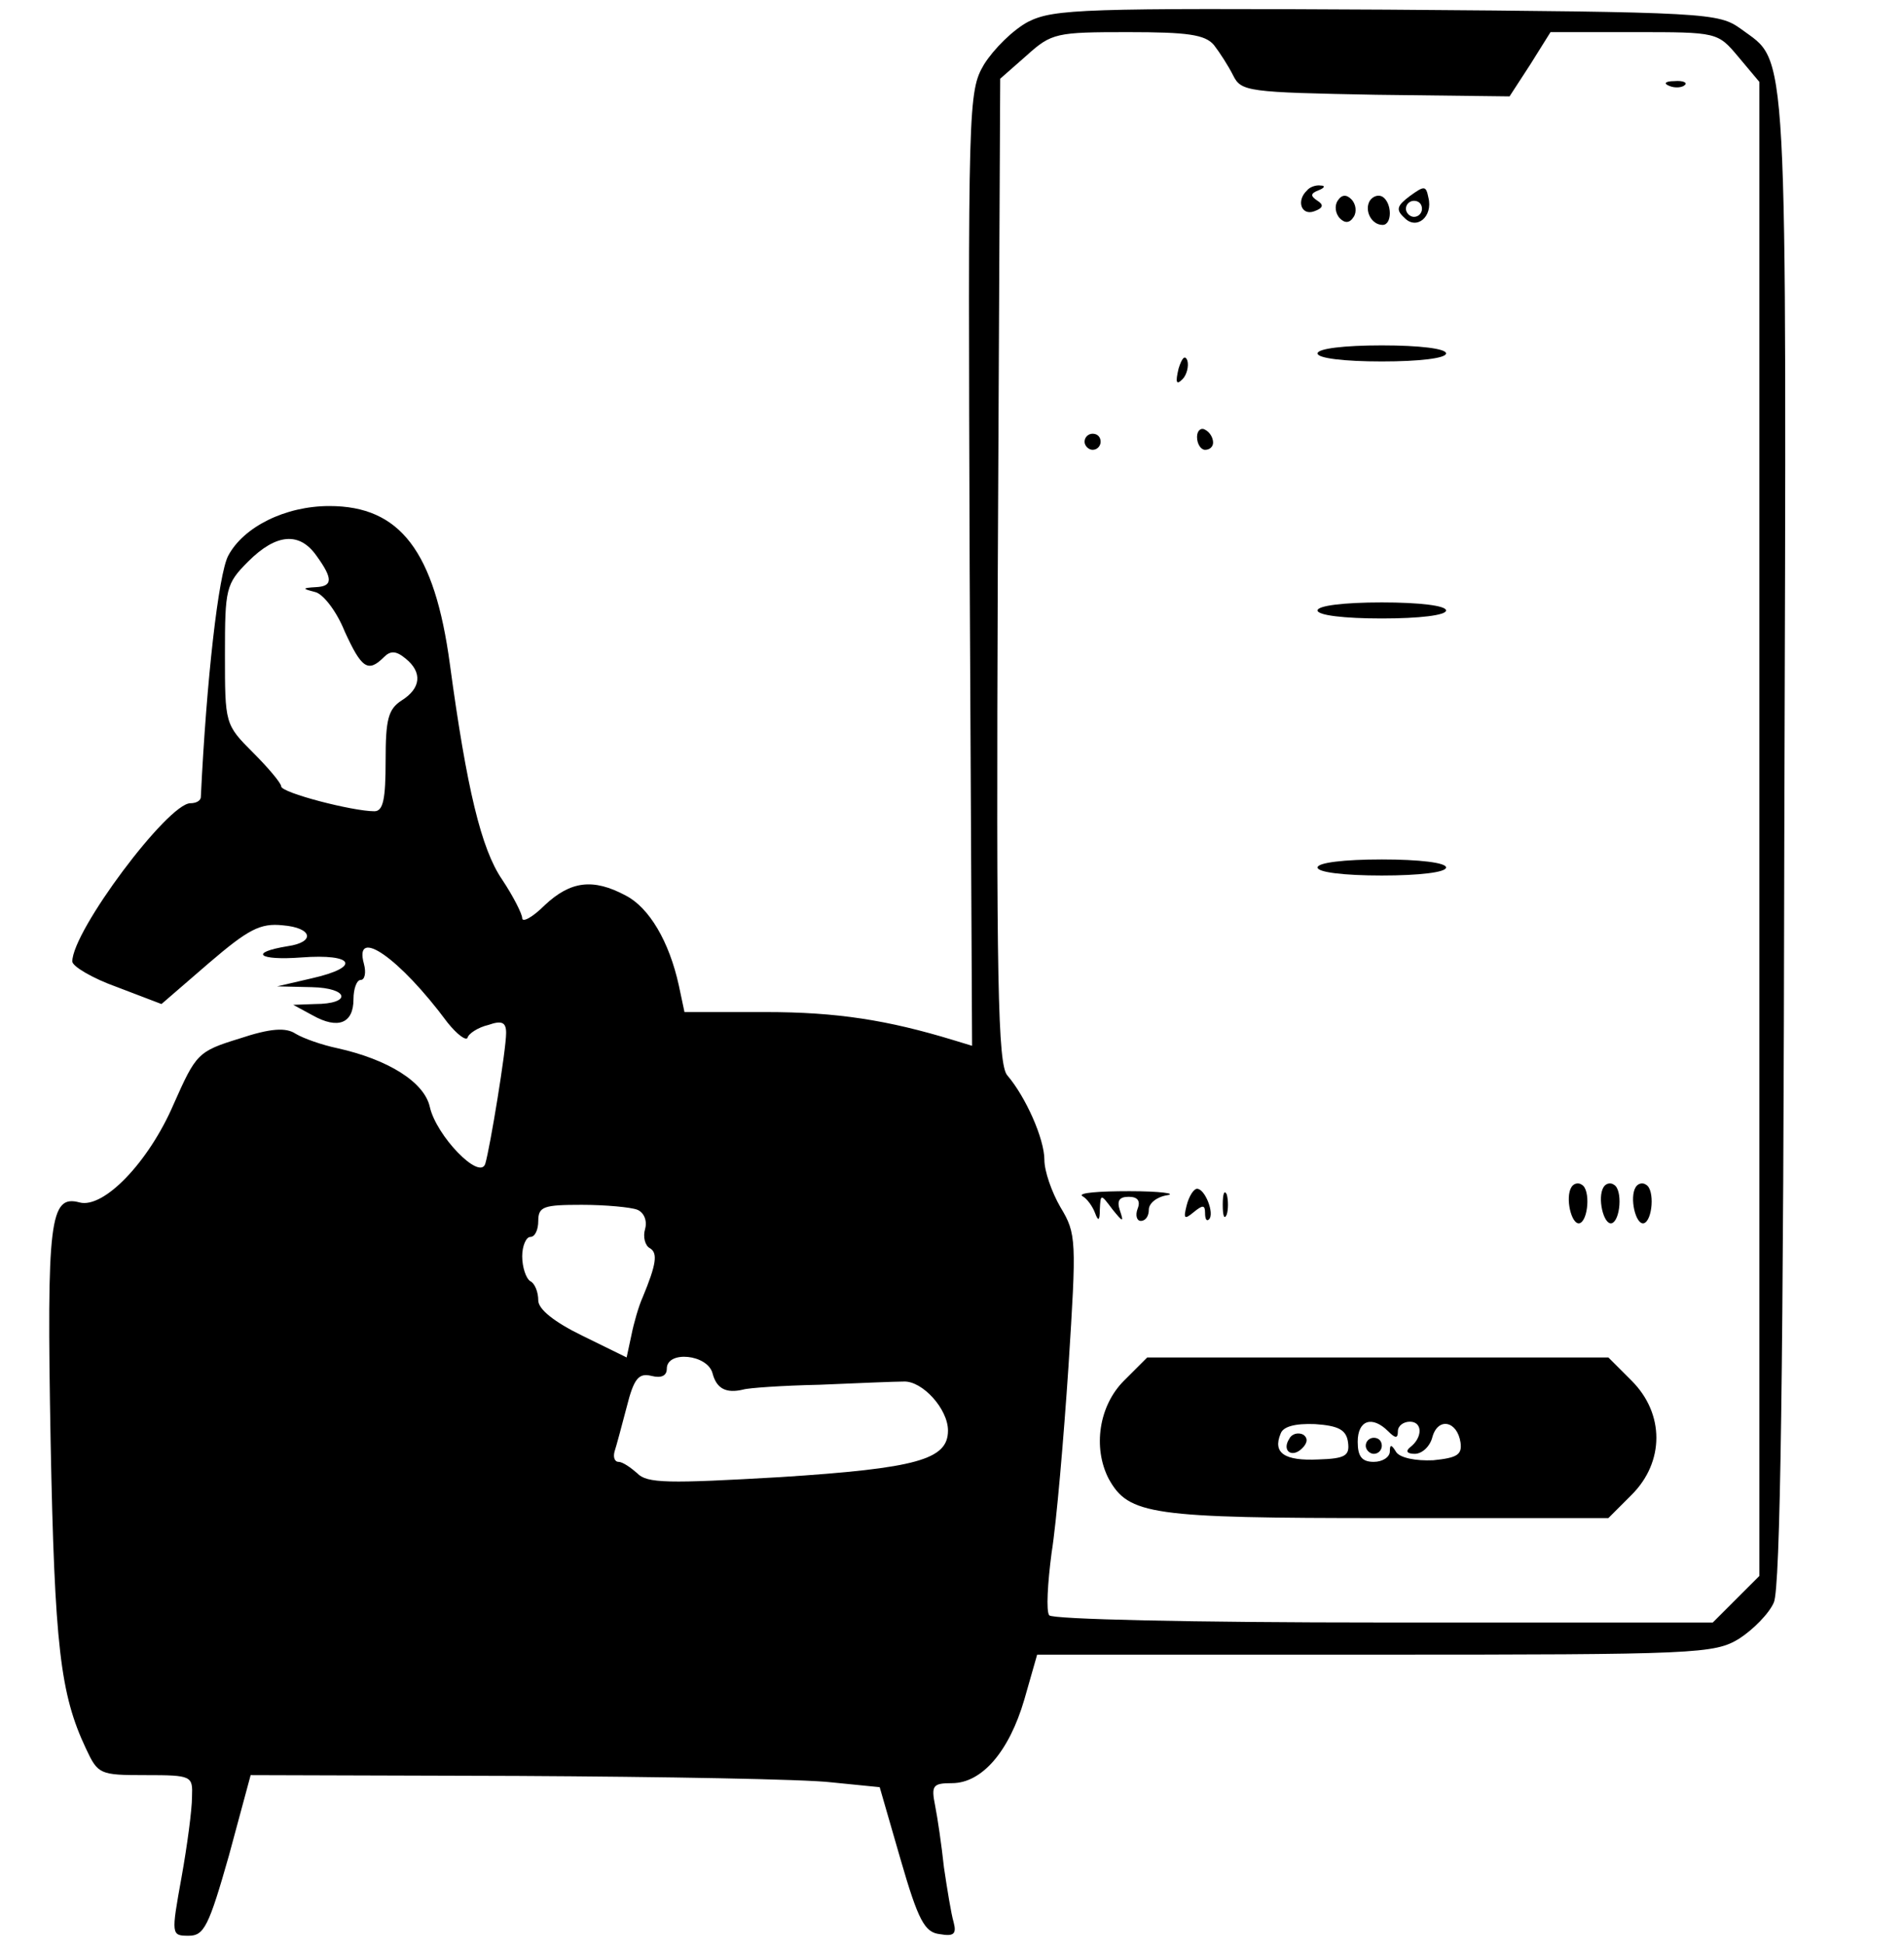 <?xml version="1.0" standalone="no"?>
<!DOCTYPE svg PUBLIC "-//W3C//DTD SVG 20010904//EN"
 "http://www.w3.org/TR/2001/REC-SVG-20010904/DTD/svg10.dtd">
<svg version="1.0" xmlns="http://www.w3.org/2000/svg"
 width="237pt" height="242pt" viewBox="0 0 237 242"
 preserveAspectRatio="xMidYMid meet">

<g transform="translate(0,242) scale(0.1,-0.1)"
fill="#000000" stroke="none">
<path d="M1280 2393 c-19 -10 -43 -34 -55 -53 -20 -34 -20 -48 -18 -629 l3
-593 -23 7 c-82 25 -145 35 -234 35 l-101 0 -7 33 c-12 55 -37 97 -66 112 -41
22 -69 18 -101 -12 -15 -15 -28 -22 -28 -16 0 5 -11 27 -25 48 -26 38 -44 113
-65 268 -19 141 -62 197 -150 197 -55 0 -107 -26 -126 -62 -12 -23 -27 -154
-34 -300 0 -5 -6 -8 -13 -8 -28 0 -147 -159 -147 -197 0 -6 25 -21 56 -32 l55
-21 59 51 c49 42 64 50 92 47 37 -3 41 -21 6 -26 -49 -8 -36 -18 17 -14 66 5
75 -12 13 -26 l-43 -10 43 -1 c47 -1 50 -21 4 -21 l-27 -1 24 -13 c32 -18 51
-10 51 20 0 13 4 24 9 24 5 0 7 9 4 20 -13 47 44 8 104 -73 12 -15 23 -23 25
-19 1 5 13 13 26 16 17 6 22 3 22 -10 0 -21 -20 -143 -26 -163 -7 -21 -61 35
-69 71 -7 31 -52 59 -115 73 -19 4 -42 12 -52 18 -12 8 -31 7 -70 -6 -52 -16
-54 -19 -82 -82 -31 -72 -87 -130 -117 -122 -37 10 -41 -22 -36 -297 5 -256
12 -315 44 -383 15 -32 17 -33 74 -33 58 0 59 -1 58 -27 0 -16 -6 -61 -13
-100 -13 -72 -13 -73 9 -73 19 0 25 12 50 100 l27 100 332 -1 c182 -1 358 -4
391 -8 l60 -6 26 -90 c22 -76 30 -91 49 -93 17 -3 21 0 17 15 -3 10 -8 41 -12
68 -3 28 -8 62 -11 77 -5 25 -3 28 21 28 37 0 71 39 90 104 l16 56 421 0 c401
0 422 1 453 20 17 11 37 31 43 45 8 18 12 283 13 952 3 1012 5 963 -54 1007
-28 20 -40 21 -440 24 -377 2 -415 1 -447 -15z m231 -29 c7 -9 18 -26 24 -38
10 -20 18 -21 178 -24 l166 -2 26 40 25 40 104 0 c104 0 104 0 130 -31 l26
-31 0 -930 0 -930 -29 -29 -29 -29 -411 0 c-238 0 -412 4 -415 9 -4 5 -2 40 3
78 6 37 15 142 21 232 10 157 10 165 -10 198 -11 19 -20 45 -20 59 0 26 -23
78 -46 105 -12 13 -14 115 -12 628 l3 613 33 29 c31 28 37 29 126 29 74 0 96
-3 107 -16z m-1117 -636 c21 -29 20 -38 -1 -39 -17 -1 -17 -2 -1 -6 10 -2 27
-24 37 -49 21 -46 29 -52 49 -32 8 8 15 8 27 -2 21 -17 19 -37 -5 -52 -17 -11
-20 -24 -20 -75 0 -48 -3 -63 -14 -63 -27 0 -116 23 -116 31 0 4 -16 23 -35
42 -35 35 -35 36 -35 122 0 82 1 88 29 116 35 35 64 37 85 7z m399 -814 c8 -3
13 -13 10 -24 -3 -10 0 -21 6 -24 10 -6 8 -20 -9 -61 -5 -11 -11 -32 -14 -47
l-6 -28 -55 27 c-35 17 -55 33 -55 44 0 10 -4 21 -10 24 -5 3 -10 17 -10 31 0
13 5 24 10 24 6 0 10 9 10 20 0 18 7 20 54 20 30 0 61 -3 69 -6z m94 -204 c5
-19 17 -25 38 -20 6 2 48 5 95 6 47 2 94 4 105 4 23 1 55 -34 55 -61 0 -36
-38 -47 -209 -58 -139 -8 -166 -8 -178 5 -8 7 -18 14 -23 14 -5 0 -7 6 -5 13
2 6 9 32 15 55 9 36 15 43 31 39 12 -3 19 0 19 9 0 23 51 18 57 -6z"/>
<path d="M2078 2313 c7 -3 16 -2 19 1 4 3 -2 6 -13 5 -11 0 -14 -3 -6 -6z"/>
<path d="M1627 2183 c-14 -13 -7 -32 9 -26 11 4 12 8 4 13 -9 6 -9 9 1 13 8 3
9 6 3 6 -6 1 -14 -2 -17 -6z"/>
<path d="M1755 2176 c-16 -12 -18 -17 -7 -27 15 -16 36 1 30 25 -3 15 -5 15
-23 2z m15 -16 c0 -5 -4 -10 -10 -10 -5 0 -10 5 -10 10 0 6 5 10 10 10 6 0 10
-4 10 -10z"/>
<path d="M1665 2170 c-4 -6 -3 -16 3 -22 6 -6 12 -6 17 2 4 6 3 16 -3 22 -6 6
-12 6 -17 -2z"/>
<path d="M1705 2170 c-7 -12 2 -30 16 -30 12 0 12 27 0 35 -5 3 -12 1 -16 -5z"/>
<path d="M1640 1980 c0 -6 33 -10 80 -10 47 0 80 4 80 10 0 6 -33 10 -80 10
-47 0 -80 -4 -80 -10z"/>
<path d="M1467 1961 c-4 -17 -3 -21 5 -13 5 5 8 16 6 23 -3 8 -7 3 -11 -10z"/>
<path d="M1490 1876 c0 -9 5 -16 10 -16 6 0 10 4 10 9 0 6 -4 13 -10 16 -5 3
-10 -1 -10 -9z"/>
<path d="M1350 1870 c0 -5 5 -10 10 -10 6 0 10 5 10 10 0 6 -4 10 -10 10 -5 0
-10 -4 -10 -10z"/>
<path d="M1640 1660 c0 -6 33 -10 80 -10 47 0 80 4 80 10 0 6 -33 10 -80 10
-47 0 -80 -4 -80 -10z"/>
<path d="M1640 1340 c0 -6 33 -10 80 -10 47 0 80 4 80 10 0 6 -33 10 -80 10
-47 0 -80 -4 -80 -10z"/>
<path d="M1956 942 c-8 -13 0 -47 10 -45 11 3 14 42 3 48 -4 3 -10 2 -13 -3z"/>
<path d="M1996 942 c-8 -13 0 -47 10 -45 11 3 14 42 3 48 -4 3 -10 2 -13 -3z"/>
<path d="M2036 942 c-8 -13 0 -47 10 -45 11 3 14 42 3 48 -4 3 -10 2 -13 -3z"/>
<path d="M1347 931 c6 -3 13 -13 16 -21 4 -11 6 -10 6 4 1 20 1 20 16 0 13
-16 14 -16 9 -1 -4 12 -1 17 11 17 11 0 15 -5 11 -15 -3 -8 -1 -15 4 -15 6 0
10 6 10 14 0 8 10 16 23 18 12 2 -9 5 -47 5 -38 0 -64 -2 -59 -6z"/>
<path d="M1477 919 c-4 -16 -3 -18 9 -8 11 9 14 9 14 -1 0 -8 2 -11 5 -8 7 7
-5 38 -15 38 -4 0 -10 -9 -13 -21z"/>
<path d="M1522 920 c0 -14 2 -19 5 -12 2 6 2 18 0 25 -3 6 -5 1 -5 -13z"/>
<path d="M1399 701 c-31 -31 -39 -83 -19 -122 25 -45 52 -49 345 -49 l277 0
29 29 c41 41 41 101 0 142 l-29 29 -287 0 -287 0 -29 -29z m279 -77 c2 -16 -3
-20 -37 -21 -42 -2 -57 8 -47 32 3 9 18 13 43 12 29 -2 39 -7 41 -23z m50 14
c9 -9 12 -9 12 0 0 7 7 12 15 12 16 0 16 -20 0 -32 -6 -5 -3 -8 6 -8 9 0 19 9
22 21 7 25 31 20 35 -7 2 -15 -4 -19 -34 -22 -22 -1 -41 3 -46 10 -6 10 -8 10
-8 1 0 -7 -9 -13 -20 -13 -15 0 -20 7 -20 25 0 27 18 33 38 13z"/>
<path d="M1605 629 c-10 -15 3 -25 16 -12 7 7 7 13 1 17 -6 3 -14 1 -17 -5z"/>
<path d="M1700 620 c0 -5 5 -10 10 -10 6 0 10 5 10 10 0 6 -4 10 -10 10 -5 0
-10 -4 -10 -10z"/>
</g>
</svg>
